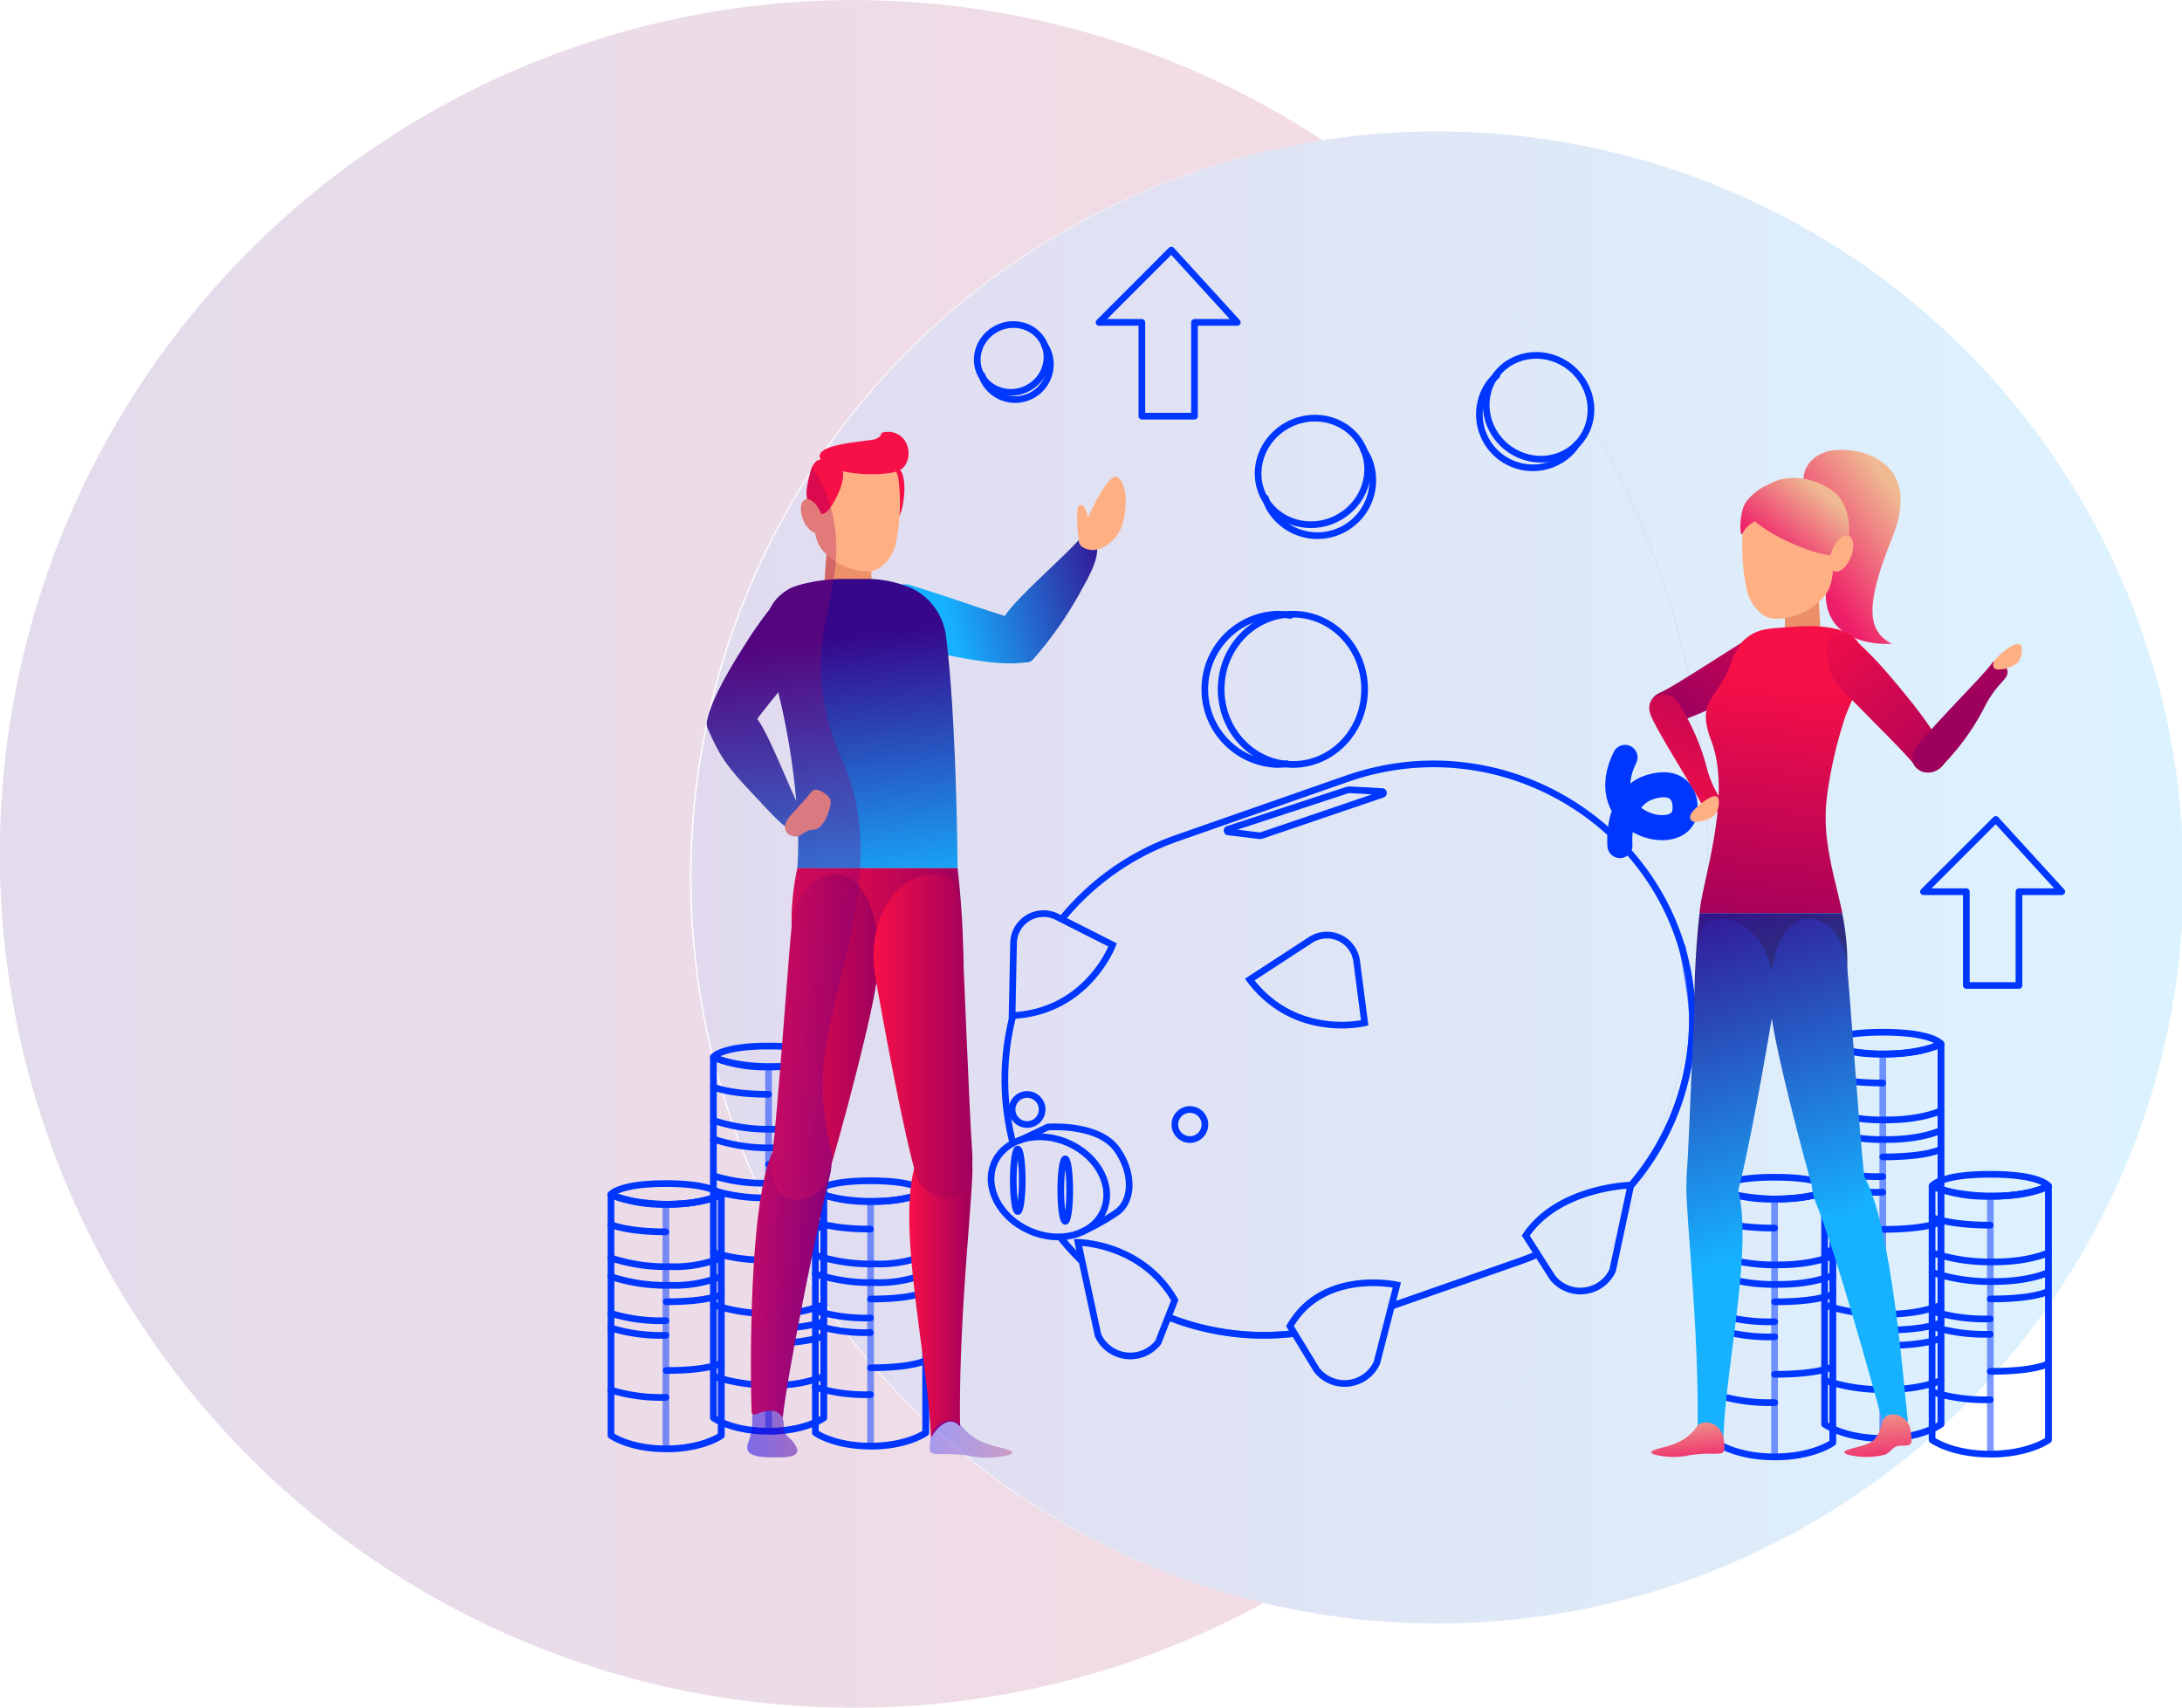 <svg xmlns="http://www.w3.org/2000/svg" xmlns:xlink="http://www.w3.org/1999/xlink" viewBox="0 0 326.69 255.7"><defs><style>.cls-1,.cls-10,.cls-11,.cls-6,.cls-7,.cls-8,.cls-9{fill:none;}.cls-2{isolation:isolate;}.cls-3,.cls-4,.cls-5{opacity:0.15;}.cls-3{fill:url(#Gradient_bez_nazwy_5);}.cls-4{fill:url(#Gradient_bez_nazwy_15);}.cls-5{fill:url(#Gradient_bez_nazwy_5-2);}.cls-10,.cls-11,.cls-6,.cls-7,.cls-8,.cls-9{stroke:#0037ff;}.cls-11,.cls-6,.cls-7{stroke-linecap:round;}.cls-6,.cls-7{stroke-linejoin:round;}.cls-7{opacity:0.5;}.cls-10,.cls-29,.cls-42,.cls-44,.cls-7,.cls-9{mix-blend-mode:multiply;}.cls-10,.cls-11,.cls-8,.cls-9{stroke-miterlimit:10;}.cls-10{opacity:0.57;}.cls-11{stroke-width:3.75px;}.cls-12{fill:url(#Gradient_bez_nazwy_4);}.cls-13{fill:url(#Gradient_bez_nazwy_2);}.cls-14{fill:url(#Gradient_bez_nazwy_2-2);}.cls-15{fill:#ea8f68;}.cls-16{fill:url(#Gradient_bez_nazwy_2-3);}.cls-17{fill:url(#Gradient_bez_nazwy_10);}.cls-18{fill:url(#Gradient_bez_nazwy_5-3);}.cls-19{fill:url(#Gradient_bez_nazwy_5-4);}.cls-20{fill:url(#Gradient_bez_nazwy_5-5);}.cls-21{fill:url(#Gradient_bez_nazwy_5-6);}.cls-22{fill:#ffaf84;}.cls-23{fill:url(#Gradient_bez_nazwy_4-2);}.cls-24{fill:url(#Gradient_bez_nazwy_4-3);}.cls-25{fill:url(#Gradient_bez_nazwy_4-4);}.cls-26{fill:url(#Gradient_bez_nazwy_4-5);}.cls-27{fill:url(#Gradient_bez_nazwy_2-4);}.cls-28{fill:url(#Gradient_bez_nazwy_2-5);}.cls-29,.cls-42,.cls-44{opacity:0.3;}.cls-29{fill:url(#Gradient_bez_nazwy_3);}.cls-30{fill:url(#Gradient_bez_nazwy_5-7);}.cls-31{fill:url(#Gradient_bez_nazwy_5-8);}.cls-32{fill:#f70f47;}.cls-33{fill:#ed9169;}.cls-34{fill:url(#Gradient_bez_nazwy_5-9);}.cls-35{fill:url(#Gradient_bez_nazwy_2-6);}.cls-36{fill:url(#Gradient_bez_nazwy_2-7);}.cls-37{fill:url(#Gradient_bez_nazwy_2-8);}.cls-38{fill:url(#Gradient_bez_nazwy_2-9);}.cls-39{fill:url(#Gradient_bez_nazwy_2-10);}.cls-40{fill:url(#Gradient_bez_nazwy_5-10);}.cls-41{fill:url(#Gradient_bez_nazwy_5-11);}.cls-42{fill:url(#Gradient_bez_nazwy_3-2);}.cls-43{clip-path:url(#clip-path);}.cls-44{fill:url(#Gradient_bez_nazwy_3-3);}</style><linearGradient id="Gradient_bez_nazwy_5" x1="103.32" y1="131.36" x2="326.69" y2="131.36" gradientUnits="userSpaceOnUse"><stop offset="0" stop-color="#36078b"/><stop offset="1" stop-color="#16b1ff"/></linearGradient><linearGradient id="Gradient_bez_nazwy_15" y1="127.85" x2="255.7" y2="127.85" gradientUnits="userSpaceOnUse"><stop offset="0" stop-color="#401381"/><stop offset="1" stop-color="#d11137"/></linearGradient><linearGradient id="Gradient_bez_nazwy_5-2" x1="103.32" y1="130.5" x2="326.69" y2="130.5" xlink:href="#Gradient_bez_nazwy_5"/><linearGradient id="Gradient_bez_nazwy_4" x1="1137.28" y1="105.32" x2="1097.3" y2="76.49" gradientTransform="matrix(-1, 0, 0, 1, 1383.04, 0)" gradientUnits="userSpaceOnUse"><stop offset="0" stop-color="#2c27ce"/><stop offset="0.65" stop-color="#ef1d68"/><stop offset="1" stop-color="#efba92"/></linearGradient><linearGradient id="Gradient_bez_nazwy_2" x1="1772.61" y1="4257.94" x2="1760.26" y2="4288.73" gradientTransform="matrix(-0.61, -0.79, -0.79, 0.61, 4716.23, -1117.65)" gradientUnits="userSpaceOnUse"><stop offset="0" stop-color="#f70f47"/><stop offset="1" stop-color="#9e005d"/></linearGradient><linearGradient id="Gradient_bez_nazwy_2-2" x1="-3842.6" y1="3574.65" x2="-3856.43" y2="3609.14" gradientTransform="matrix(0.7, 0.72, 0.72, -0.7, 352.52, 5387.55)" xlink:href="#Gradient_bez_nazwy_2"/><linearGradient id="Gradient_bez_nazwy_2-3" x1="1115.1" y1="101.9" x2="1119.67" y2="141.12" gradientTransform="matrix(-1, 0, 0, 1, 1383.04, 0)" xlink:href="#Gradient_bez_nazwy_2"/><linearGradient id="Gradient_bez_nazwy_10" x1="1123.22" y1="129.15" x2="1105.13" y2="181.81" gradientTransform="matrix(-1, 0, 0, 1, 1383.04, 0)" gradientUnits="userSpaceOnUse"><stop offset="0" stop-color="#36078b"/><stop offset="1" stop-color="#168d68"/></linearGradient><linearGradient id="Gradient_bez_nazwy_5-3" x1="653.53" y1="-447.05" x2="635.04" y2="-393.23" gradientTransform="matrix(-0.99, 0.15, 0.15, 0.99, 963.01, 474.47)" xlink:href="#Gradient_bez_nazwy_5"/><linearGradient id="Gradient_bez_nazwy_5-4" x1="1120.31" y1="128.15" x2="1102.22" y2="180.81" gradientTransform="matrix(-1, 0, 0, 1, 1383.04, 0)" xlink:href="#Gradient_bez_nazwy_5"/><linearGradient id="Gradient_bez_nazwy_5-5" x1="1146.07" y1="137" x2="1127.99" y2="189.66" gradientTransform="matrix(-1, 0, 0, 1, 1383.04, 0)" xlink:href="#Gradient_bez_nazwy_5"/><linearGradient id="Gradient_bez_nazwy_5-6" x1="1134.11" y1="132.9" x2="1116.02" y2="185.55" gradientTransform="matrix(-1, 0, 0, 1, 1383.04, 0)" xlink:href="#Gradient_bez_nazwy_5"/><linearGradient id="Gradient_bez_nazwy_4-2" x1="1128.82" y1="235.91" x2="1130.87" y2="210.72" xlink:href="#Gradient_bez_nazwy_4"/><linearGradient id="Gradient_bez_nazwy_4-3" x1="1099.92" y1="240.59" x2="1102.5" y2="208.83" xlink:href="#Gradient_bez_nazwy_4"/><linearGradient id="Gradient_bez_nazwy_4-4" x1="1132.48" y1="99.82" x2="1109.79" y2="73.94" xlink:href="#Gradient_bez_nazwy_4"/><linearGradient id="Gradient_bez_nazwy_4-5" x1="1137.15" y1="95.73" x2="1114.46" y2="69.85" xlink:href="#Gradient_bez_nazwy_4"/><linearGradient id="Gradient_bez_nazwy_2-4" x1="1375.62" y1="-799.4" x2="1360.76" y2="-762.36" gradientTransform="matrix(-0.71, 0.18, 0.26, 0.97, 1463.73, 612.73)" xlink:href="#Gradient_bez_nazwy_2"/><linearGradient id="Gradient_bez_nazwy_2-5" x1="-1137.19" y1="-1678.26" x2="-1148.01" y2="-1651.28" gradientTransform="matrix(0.67, -0.74, 0.74, 0.67, 2291.94, 358.74)" xlink:href="#Gradient_bez_nazwy_2"/><linearGradient id="Gradient_bez_nazwy_3" x1="111.88" y1="214.43" x2="119.37" y2="214.43" gradientUnits="userSpaceOnUse"><stop offset="0" stop-color="blue"/><stop offset="1" stop-color="#9e005d"/></linearGradient><linearGradient id="Gradient_bez_nazwy_5-7" x1="168.85" y1="86.49" x2="142.26" y2="93.81" xlink:href="#Gradient_bez_nazwy_5"/><linearGradient id="Gradient_bez_nazwy_5-8" x1="168.86" y1="86.53" x2="142.28" y2="93.86" xlink:href="#Gradient_bez_nazwy_5"/><linearGradient id="Gradient_bez_nazwy_5-9" x1="128.08" y1="95.02" x2="132.69" y2="134.63" xlink:href="#Gradient_bez_nazwy_5"/><linearGradient id="Gradient_bez_nazwy_2-6" x1="118.51" y1="137.34" x2="144.27" y2="137.34" gradientTransform="matrix(1, 0, 0, 1, 0, 0)" xlink:href="#Gradient_bez_nazwy_2"/><linearGradient id="Gradient_bez_nazwy_2-7" x1="112.43" y1="190.72" x2="124.5" y2="190.72" gradientTransform="matrix(1, 0, 0, 1, 0, 0)" xlink:href="#Gradient_bez_nazwy_2"/><linearGradient id="Gradient_bez_nazwy_2-8" x1="115.52" y1="155.31" x2="131.51" y2="155.31" gradientTransform="matrix(1, 0, 0, 1, 0, 0)" xlink:href="#Gradient_bez_nazwy_2"/><linearGradient id="Gradient_bez_nazwy_2-9" x1="136.15" y1="192.66" x2="145.6" y2="192.66" gradientTransform="matrix(1, 0, 0, 1, 0, 0)" xlink:href="#Gradient_bez_nazwy_2"/><linearGradient id="Gradient_bez_nazwy_2-10" x1="130.8" y1="155.16" x2="145.59" y2="155.16" gradientTransform="matrix(1, 0, 0, 1, 0, 0)" xlink:href="#Gradient_bez_nazwy_2"/><linearGradient id="Gradient_bez_nazwy_5-10" x1="111.17" y1="96.99" x2="115.79" y2="136.6" xlink:href="#Gradient_bez_nazwy_5"/><linearGradient id="Gradient_bez_nazwy_5-11" x1="114.12" y1="96.65" x2="118.73" y2="136.26" xlink:href="#Gradient_bez_nazwy_5"/><linearGradient id="Gradient_bez_nazwy_3-2" x1="139.22" y1="215.45" x2="151.57" y2="215.45" xlink:href="#Gradient_bez_nazwy_3"/><clipPath id="clip-path"><path class="cls-1" d="M167.48,71.55c-1-1.05-3.19,2.9-4.59,5.91-.24-1.06-.6-2-1.23-1.86s-.32,3.58-.27,4.17a4.29,4.29,0,0,0,.16.9s0,.08,0,.11c-2,2.34-9.5,8.85-11.08,11.45-2.84-.81-7.95-2.71-14.33-4.66a2.69,2.69,0,0,0-1-.05,19.69,19.69,0,0,0-4.71-.84c0-.41,0-.81,0-1.19,1.83-.25,3.18-2.21,3.61-3.78a24,24,0,0,0,.65-4.58,4.58,4.58,0,0,0,.3-.78c.33-1.14.84-4.62-.22-6a3.19,3.19,0,0,0-1.61-5.71c-2,0-.54.47-2.14,1.11-.8.32-9.55.63-8.16,3-.67.11-1.21.66-1.56,2-.49,1.85-.71,3-.43,4a.77.77,0,0,0-.32.05c-.72.29-.85,1.65-.29,3a3.18,3.18,0,0,0,1.8,2,5.14,5.14,0,0,0,1.7,3.22c-.1,1.15-.19,2.51-.26,3.84-.84.11-1.68.26-2.46.41a11.15,11.15,0,0,0-2,.58,3.82,3.82,0,0,0-1.47.76,6.2,6.2,0,0,0-2.24,2.55c-.9,1.13-2.05,2.71-3.61,5.12-4.57,7.07-5.64,10.36-5.88,11.88a.9.9,0,0,0,0,.35,1.53,1.53,0,0,0,.13.58c1.75,3.94,2.54,5.38,7.14,10.2a42.59,42.59,0,0,0,4.43,4.42,1.4,1.4,0,0,0,1.14,1.48,1.34,1.34,0,0,0,.83,0,47.63,47.63,0,0,1-.13,4.79,38.49,38.49,0,0,0-.84,8.52c-.4,3.52-2.2,28.87-2.84,33.54,0,.19,0,.36-.06.54h0c-3.57,8-3.28,33.59-3.09,38.69,0,.27.08.4.17.47a3.5,3.5,0,0,0-.06,1,9.7,9.7,0,0,1-.67,3.37c-.59,1.91,1.48,2.14,5,2.07,3.27-.06,2.43-1.34,1.9-2.13s-1.32-1-1.46-1.91c-.1-.63,0-1-.22-1.85h0c.75-7,5.16-28.58,7-36.15a9.43,9.43,0,0,0,.27-2c2.31-7.88,5.88-21.32,6.75-27.09,1.14,6.48,3.78,21.08,5.65,27.9-2.48,9.55,2.2,29.06,2.49,40.29h0c0,.07,0,.13,0,.21-.26,2.14-.25,2.25,1.72,2.27a26.72,26.72,0,0,1,4,.23,13.29,13.29,0,0,0,5.9-.08c2.14-.69-1.71-1.06-3.53-1.84a8.15,8.15,0,0,1-3.4-2.48,1.57,1.57,0,0,0-.3-.38c-.15-14.94,1.55-29.81,1.89-37.53a9.71,9.71,0,0,0,0-1.3,17.3,17.3,0,0,0,0-2.32c-.27-3.49-.88-18.41-1.26-27.32h0a136.56,136.56,0,0,0-.88-14.7s-.12-19.25-1.41-31.89c6.84,1.42,10,1.32,11.42,1.06a1.4,1.4,0,0,0,1.29-.45A55.55,55.55,0,0,0,162,88.24c1.77-3.06,2.25-4.56,2.31-6A5.5,5.5,0,0,0,168,78.61C168.44,77.29,169.18,73.27,167.48,71.55Zm-54.11,36.1c.75-1,1.84-2.38,3.16-4a105.9,105.9,0,0,1,2.7,16.29C117.49,116.13,114.9,109.59,113.36,107.66Z"/></clipPath><linearGradient id="Gradient_bez_nazwy_3-3" x1="-2717.08" y1="8554.71" x2="-2582.62" y2="8637.32" gradientTransform="matrix(-0.4, -0.87, 0.54, -0.47, -5580.44, 1907.34)" xlink:href="#Gradient_bez_nazwy_3"/></defs><title>context-slide4</title><g class="cls-2"><g id="Слой_2" data-name="Слой 2"><g id="Background"><path class="cls-3" d="M215,19.68A112.55,112.55,0,0,0,198,21,127.88,127.88,0,0,1,189.19,240,111.7,111.7,0,1,0,215,19.68Z"/><path class="cls-4" d="M103.32,131.36A111.71,111.71,0,0,1,198,21,127.84,127.84,0,1,0,189.19,240,111.73,111.73,0,0,1,103.32,131.36Z"/><path class="cls-5" d="M255.7,127.85A127.73,127.73,0,0,0,198,21,111.71,111.71,0,0,0,189.19,240,127.82,127.82,0,0,0,255.7,127.85Z"/></g><g id="Objects"><path class="cls-6" d="M123.33,212.29s-2.75,2-8.26,2-8.26-2-8.26-2v-54a20.14,20.14,0,0,0,8.26,1.45c5.82,0,8.26-1.45,8.26-1.45Z"/><path class="cls-6" d="M106.81,158.27s2.16,1.23,7.84,1.44,8.69-1.44,8.69-1.44-1.12-1.65-8.26-1.65S106.81,158.27,106.81,158.27Z"/><path class="cls-6" d="M106.81,162.75s2.36,1.1,8.26,1.1"/><path class="cls-6" d="M106.81,176.05a25.36,25.36,0,0,0,8.26,1.1"/><path class="cls-6" d="M106.81,178.24a25.36,25.36,0,0,0,8.26,1.1"/><path class="cls-6" d="M123.33,200s-1.79,1.1-8.26,1.1"/><path class="cls-6" d="M123.33,197.8s-1.79,1.1-8.26,1.1"/><path class="cls-6" d="M123.33,183.52s-1.79,1.1-8.26,1.1"/><path class="cls-6" d="M123.33,173.23s-1.79,1.1-8.26,1.1"/><path class="cls-6" d="M106.81,187.54a25.36,25.36,0,0,0,8.26,1.1"/><path class="cls-6" d="M106.81,170.55a26,26,0,0,0,8.81,1.31,18.85,18.85,0,0,0,7.71-1.31"/><path class="cls-6" d="M106.81,167.76a26,26,0,0,0,8.81,1.31,18.85,18.85,0,0,0,7.71-1.31"/><path class="cls-6" d="M106.81,195.36a26,26,0,0,0,8.81,1.31,18.85,18.85,0,0,0,7.71-1.31"/><path class="cls-6" d="M106.81,206.06a26,26,0,0,0,8.81,1.31,18.85,18.85,0,0,0,7.71-1.31"/><path class="cls-7" d="M115.07,214.31c5.51,0,8.26-2,8.26-2v-54s-2.44,1.45-8.26,1.45Z"/><path class="cls-6" d="M138.6,214.52s-2.75,2-8.26,2-8.26-2-8.26-2V178.44a20.14,20.14,0,0,0,8.26,1.45c5.82,0,8.26-1.45,8.26-1.45Z"/><path class="cls-6" d="M122.07,178.44s2.16,1.23,7.84,1.44,8.69-1.44,8.69-1.44-1.12-1.65-8.26-1.65S122.07,178.44,122.07,178.44Z"/><path class="cls-6" d="M122.07,182.93s2.36,1.1,8.26,1.1"/><path class="cls-6" d="M122.07,196.23a25.36,25.36,0,0,0,8.26,1.1"/><path class="cls-6" d="M122.07,198.42a25.36,25.36,0,0,0,8.26,1.1"/><path class="cls-6" d="M138.6,203.69s-1.79,1.1-8.26,1.1"/><path class="cls-6" d="M138.6,193.4s-1.79,1.1-8.26,1.1"/><path class="cls-6" d="M122.07,207.71a25.36,25.36,0,0,0,8.26,1.1"/><path class="cls-6" d="M122.07,190.72a26,26,0,0,0,8.81,1.31,18.85,18.85,0,0,0,7.71-1.31"/><path class="cls-6" d="M122.07,187.93a26,26,0,0,0,8.81,1.31,18.85,18.85,0,0,0,7.71-1.31"/><path class="cls-7" d="M130.34,216.54c5.51,0,8.26-2,8.26-2V178.44s-2.44,1.45-8.26,1.45Z"/><path class="cls-6" d="M108,214.93s-2.75,2-8.26,2-8.26-2-8.26-2V178.86a20.14,20.14,0,0,0,8.26,1.45c5.82,0,8.26-1.45,8.26-1.45Z"/><path class="cls-6" d="M91.44,178.86s2.16,1.23,7.84,1.44,8.69-1.44,8.69-1.44-1.12-1.65-8.26-1.65S91.44,178.86,91.44,178.86Z"/><path class="cls-6" d="M91.44,183.34s2.36,1.1,8.26,1.1"/><path class="cls-6" d="M91.44,196.64a25.36,25.36,0,0,0,8.26,1.1"/><path class="cls-6" d="M91.44,198.83a25.36,25.36,0,0,0,8.26,1.1"/><path class="cls-6" d="M108,204.1s-1.79,1.1-8.26,1.1"/><path class="cls-6" d="M108,193.81s-1.79,1.1-8.26,1.1"/><path class="cls-6" d="M91.44,208.12a25.36,25.36,0,0,0,8.26,1.1"/><path class="cls-6" d="M91.44,191.13a26,26,0,0,0,8.81,1.31,18.85,18.85,0,0,0,7.71-1.31"/><path class="cls-6" d="M91.44,188.34a26,26,0,0,0,8.81,1.31,18.85,18.85,0,0,0,7.71-1.31"/><path class="cls-7" d="M99.7,216.95c5.51,0,8.26-2,8.26-2V178.86s-2.44,1.45-8.26,1.45Z"/><polygon class="cls-6" points="185.25 48.27 175.37 37.44 164.55 48.27 170.96 48.27 170.96 62.31 178.84 62.31 178.84 48.27 185.25 48.27"/><polygon class="cls-6" points="308.69 133.51 298.81 122.69 287.98 133.51 294.4 133.51 294.4 147.55 302.28 147.55 302.28 133.51 308.69 133.51"/><path class="cls-6" d="M290.6,213.24s-2.9,2.13-8.71,2.13-8.71-2.13-8.71-2.13V156.29a21.23,21.23,0,0,0,8.71,1.52c6.13,0,8.71-1.52,8.71-1.52Z"/><path class="cls-6" d="M273.18,156.29s2.27,1.3,8.26,1.52,9.16-1.52,9.16-1.52-1.18-1.74-8.71-1.74S273.18,156.29,273.18,156.29Z"/><path class="cls-6" d="M273.18,161s2.49,1.16,8.71,1.16"/><path class="cls-6" d="M273.18,175a26.73,26.73,0,0,0,8.71,1.16"/><path class="cls-6" d="M273.18,177.35a26.73,26.73,0,0,0,8.71,1.16"/><path class="cls-6" d="M290.6,200.32s-1.88,1.16-8.71,1.16"/><path class="cls-6" d="M290.6,198s-1.88,1.16-8.71,1.16"/><path class="cls-6" d="M290.6,182.91s-1.88,1.16-8.71,1.16"/><path class="cls-6" d="M290.6,172.06s-1.88,1.16-8.71,1.16"/><path class="cls-6" d="M273.18,187.14a26.73,26.73,0,0,0,8.71,1.16"/><path class="cls-6" d="M273.18,169.24a27.38,27.38,0,0,0,9.29,1.38c5.34,0,8.13-1.38,8.13-1.38"/><path class="cls-6" d="M273.18,166.3a27.38,27.38,0,0,0,9.29,1.38c5.34,0,8.13-1.38,8.13-1.38"/><path class="cls-6" d="M273.18,195.39a27.38,27.38,0,0,0,9.29,1.38c5.34,0,8.13-1.38,8.13-1.38"/><path class="cls-6" d="M273.18,206.67a27.38,27.38,0,0,0,9.29,1.38c5.34,0,8.13-1.38,8.13-1.38"/><path class="cls-7" d="M281.89,215.37c5.81,0,8.71-2.13,8.71-2.13V156.29s-2.58,1.52-8.71,1.52Z"/><path class="cls-6" d="M306.69,215.59s-2.9,2.13-8.71,2.13-8.71-2.13-8.71-2.13v-38a21.23,21.23,0,0,0,8.71,1.52c6.13,0,8.71-1.52,8.71-1.52Z"/><path class="cls-6" d="M289.27,177.56s2.27,1.3,8.26,1.52,9.16-1.52,9.16-1.52-1.18-1.74-8.71-1.74S289.27,177.56,289.27,177.56Z"/><path class="cls-6" d="M289.27,182.28s2.49,1.16,8.71,1.16"/><path class="cls-6" d="M289.27,196.31a26.73,26.73,0,0,0,8.71,1.16"/><path class="cls-6" d="M289.27,198.61a26.73,26.73,0,0,0,8.71,1.16"/><path class="cls-6" d="M306.69,204.17s-1.88,1.16-8.71,1.16"/><path class="cls-6" d="M306.69,193.33s-1.88,1.16-8.71,1.16"/><path class="cls-6" d="M289.27,208.41a26.73,26.73,0,0,0,8.71,1.16"/><path class="cls-6" d="M289.27,190.5a27.38,27.38,0,0,0,9.29,1.38c5.34,0,8.13-1.38,8.13-1.38"/><path class="cls-6" d="M289.27,187.56a27.38,27.38,0,0,0,9.29,1.38c5.34,0,8.13-1.38,8.13-1.38"/><path class="cls-7" d="M298,217.72c5.81,0,8.71-2.13,8.71-2.13v-38s-2.58,1.52-8.71,1.52Z"/><path class="cls-6" d="M274.4,216s-2.9,2.13-8.71,2.13S257,216,257,216V178a21.23,21.23,0,0,0,8.71,1.52c6.13,0,8.71-1.52,8.71-1.52Z"/><path class="cls-6" d="M257,178s2.27,1.3,8.26,1.52S274.4,178,274.4,178s-1.18-1.74-8.71-1.74S257,178,257,178Z"/><path class="cls-6" d="M257,182.72s2.49,1.16,8.71,1.16"/><path class="cls-6" d="M257,196.74a26.73,26.73,0,0,0,8.71,1.16"/><path class="cls-6" d="M257,199a26.73,26.73,0,0,0,8.71,1.16"/><path class="cls-6" d="M274.4,204.61s-1.88,1.16-8.71,1.16"/><path class="cls-6" d="M274.4,193.76s-1.88,1.16-8.71,1.16"/><path class="cls-6" d="M257,208.84a26.73,26.73,0,0,0,8.71,1.16"/><path class="cls-6" d="M257,190.93a27.38,27.38,0,0,0,9.29,1.38c5.34,0,8.13-1.38,8.13-1.38"/><path class="cls-6" d="M257,188a27.38,27.38,0,0,0,9.29,1.38c5.34,0,8.13-1.38,8.13-1.38"/><path class="cls-7" d="M265.69,218.15c5.81,0,8.71-2.13,8.71-2.13V178s-2.58,1.52-8.71,1.52Z"/><path class="cls-8" d="M151.53,152.06l.22-10.86a4.49,4.49,0,0,1,6.52-3.92l8.31,4.2S162.85,151.52,151.53,152.06Z"/><path class="cls-9" d="M175.89,194.67,173.4,201a5.32,5.32,0,0,1-9-1.06l-3-13.92S170.94,186.07,175.89,194.67Z"/><path class="cls-8" d="M151.57,170.82"/><path class="cls-8" d="M162,188.84a38.68,38.68,0,0,1-3.15-3.46"/><path class="cls-8" d="M194,199.63a38.75,38.75,0,0,1-19.07-2.44"/><path class="cls-8" d="M230.4,187.71q-1.41.62-2.88,1.13L208,195.67"/><path class="cls-8" d="M230.4,187.71"/><path class="cls-8" d="M159.05,137.52a38.73,38.73,0,0,1,17.25-12.06l25.35-8.86c25.24-8.82,51.73,9.68,51.73,36.13h0a38,38,0,0,1-9.49,25.11"/><path class="cls-8" d="M159.05,137.52"/><path class="cls-8" d="M151.57,170.82a38.28,38.28,0,0,1-1.12-9.24h0a37.86,37.86,0,0,1,1.31-9.87"/><path class="cls-10" d="M162,188.84a38.68,38.68,0,0,1-3.15-3.46"/><path class="cls-10" d="M193.65,199.67a38.75,38.75,0,0,1-18.75-2.47"/><path class="cls-10" d="M193.82,199.65l-.16,0"/><path class="cls-10" d="M230.23,187.79q-1.32.58-2.7,1.06l-19.25,6.73"/><path class="cls-10" d="M230.23,187.79"/><path class="cls-10" d="M252,142.39c-.69-3.32,1.41,6.73,1.41,10.34h0a38,38,0,0,1-9.22,24.8"/><path class="cls-11" d="M242.54,126.61s-.72-7.28,4.71-8.83c3.81-1.09,5.34,1.1,5,3.82-.72,5-13.84,1.79-8.95-8.2"/><path class="cls-9" d="M193.14,198.55l4,6.57a5.32,5.32,0,0,0,9-1.06l3-11.67S198.1,189.94,193.14,198.55Z"/><path class="cls-9" d="M228.44,185l4,6.28a5.32,5.32,0,0,0,9-1.06l2.73-12.77S233.36,177.69,228.44,185Z"/><circle class="cls-8" cx="178.15" cy="168.37" r="2.25"/><circle class="cls-8" cx="153.78" cy="166.12" r="2.25"/><path class="cls-8" d="M187.11,146.67l9.1-5.93a4.49,4.49,0,0,1,6.91,3.18l1.2,9.23S193.93,155.72,187.11,146.67Z"/><path class="cls-8" d="M152.6,170.75"/><path class="cls-8" d="M152.6,170.75c.13,0,4.28-2,4.28-2s7.52-.6,10.33,3.32c2.53,3.54,2.41,7.74,0,9.45a34.91,34.91,0,0,1-5.54,3.07"/><ellipse class="cls-8" cx="157.04" cy="177.72" rx="7.18" ry="8.92" transform="translate(-69.09 249.2) rotate(-66.08)"/><ellipse class="cls-8" cx="159.49" cy="178.19" rx="0.67" ry="4.68"/><ellipse class="cls-8" cx="152.38" cy="176.72" rx="0.67" ry="4.68"/><path class="cls-8" d="M183.81,124.18l17.8-5.85a1.68,1.68,0,0,1,.62-.07l4.7.26a.21.21,0,0,1,.06.41l-18.13,6.17a1.29,1.29,0,0,1-.54,0l-4.47-.55A.21.21,0,0,1,183.81,124.18Z"/><path class="cls-6" d="M192.65,114.35a10.36,10.36,0,0,1-1.48.11,11.26,11.26,0,0,1,0-22.5,10.33,10.33,0,0,1,2,.19"/><ellipse class="cls-6" cx="193.57" cy="103.21" rx="10.74" ry="11.25"/><path class="cls-6" d="M236.05,66.53a7.36,7.36,0,0,1-.61.86A8,8,0,0,1,223.1,57.23a7.34,7.34,0,0,1,1-1"/><ellipse class="cls-6" cx="230.36" cy="60.99" rx="7.63" ry="7.99" transform="translate(36.84 200.04) rotate(-50.53)"/><path class="cls-6" d="M156.38,51.68a4.85,4.85,0,0,1,.36.59,5.27,5.27,0,0,1-9.38,4.8,4.84,4.84,0,0,1-.34-.87"/><ellipse class="cls-6" cx="151.54" cy="53.68" rx="5.27" ry="5.03" transform="translate(-7.81 75) rotate(-27.13)"/><path class="cls-6" d="M204.18,67.46a7.62,7.62,0,0,1,.57.93A8.29,8.29,0,0,1,190,75.94a7.6,7.6,0,0,1-.54-1.37"/><ellipse class="cls-6" cx="196.57" cy="70.6" rx="8.28" ry="7.9" transform="translate(-10.57 97.39) rotate(-27.13)"/><path class="cls-12" d="M270.53,73.31c-1.43-2,.21-5.59,4.29-5.93,4.66-.38,12.92,2.3,8.48,13.15-4.61,11.29-3.17,14.18-.06,15.87,0,0-10.66.85-9.85-8.46S273.86,78,270.53,73.31Z"/><path class="cls-13" d="M248.52,103.72c1.91-.83,7-4.24,13.91-8.53a9.39,9.39,0,0,1,6.62-.53c1.41.47,2.16,2.66-.06,4.21a60,60,0,0,1-7.43,4.51c-7.35,3.92-10.81,4.93-12.41,5.19C247.26,108.9,245.73,104.93,248.52,103.72Z"/><path class="cls-14" d="M255.25,121.35c-.57-1.58-7.17-11.75-8.12-14.34-1.12-3.07,2.74-4.12,4.12-1.81a34,34,0,0,1,4.4,10.17c1.09,3.67,2.41,4.23,2,5.37C257.35,121.65,255.63,122.4,255.25,121.35Z"/><path class="cls-15" d="M272.12,86.85c0,.23.39,5.17.46,9,0,1.86-1.31,3.62-2.64,3.66h-.06c-1.31,0-2.85-1.65-2.74-3.47.21-3.3.05-6.67,0-6.72Z"/><path class="cls-16" d="M276,108.17a64.47,64.47,0,0,0-2.37,10.36,26.26,26.26,0,0,0,0,7.8c.21,1.56.52,3.1.87,4.63.13.58,1.27,5.26,1.33,5.76H254.46c.2-4.18,5-17.33,1.74-25.84-2.23-5.89.73-6.08,2.75-11a14.42,14.42,0,0,1,1.71-3.56,6.14,6.14,0,0,1,3.27-2,12.17,12.17,0,0,1,2-.28c3.61-.29,12.12-1.34,12.92,3.8a9.11,9.11,0,0,1-.42,4.16c-.48,1.5-1.19,2.91-1.79,4.37Q276.26,107.27,276,108.17Z"/><path class="cls-17" d="M275.73,150.28s1.85-4.65.09-13.56H254.46a130.66,130.66,0,0,0-.78,13.56Z"/><path class="cls-18" d="M271.93,180.24c-2.8-6.86,4-9.22,7-4.4,4.27,6.8,6.13,32,6.69,36.65.07.61-.26.55-.62.48-1.05-.21-.61-1.19-2.11-1.1-.8,0-1,1.14-1,1.14C280.24,206.77,274.65,186.89,271.93,180.24Z"/><path class="cls-19" d="M265.13,151.26c-.75-9,2.67-15.93,8-13,2.25,1.25,3.08,3.74,3.38,6.08s2,26.74,2.54,31.14c1.31,9.93-6.25,7.26-7.07,4.5C269.94,173.07,265.53,156.14,265.13,151.26Z"/><path class="cls-20" d="M252.5,178.83c-.28-6.73,6-6.58,7.62-1.11,2.5,8.61-1.82,27.1-2.09,37.67-1.1-1.82-2.14-2.27-2.63-2.23a1.75,1.75,0,0,0-1.23.69C254.34,199.93,252.8,186,252.5,178.83Z"/><path class="cls-21" d="M259.87,179.56c-.84,2.75-8.06,5.92-7.31-4.07.34-4.44,1.23-28.92,1.4-31.28s.57-5.81,1.71-6.24c5.7-2.15,11.24,4.89,9.74,13.75C264.4,157.64,261.61,173.86,259.87,179.56Z"/><path class="cls-22" d="M274.69,83.27c-.42,4.21-.54,5.15-2.38,6.87a9.94,9.94,0,0,1-6.47,2.52c-2.16,0-3.76-2.28-4.24-4.06a30.64,30.64,0,0,1-.49-10.79,6.81,6.81,0,0,1,6.17-5.18C270.25,72.63,275.72,73,274.69,83.27Z"/><path class="cls-23" d="M253.91,213.81a7.28,7.28,0,0,1-3,2.29c-1.62.72-5,1.06-3.14,1.7a11.38,11.38,0,0,0,5.25.07,22.76,22.76,0,0,1,3.54-.21c1.75,0,1.76-.12,1.53-2.09C257.74,212.85,254.7,212.27,253.91,213.81Z"/><path class="cls-24" d="M281.94,212.61c-.24.47-.5,2.77-2.12,3.49s-5,1.06-3.14,1.7a11.38,11.38,0,0,0,5.25.07c1.12-.18,1.3-1.4,2.63-1.41,1.75,0,1.76-.12,1.53-2.09C285.76,211.65,282.72,211.07,281.94,212.61Z"/><path class="cls-25" d="M261.81,75.6c-1.65,2.82,10.34,8,13,7.54s2.64-6.1.58-8.69S265.7,69,261.81,75.6Z"/><path class="cls-26" d="M266.26,74.89c-.43,2.38-4.61,2.93-5.32,4.91-.44,1.22-.65-2.64.33-4.4S267.13,70.1,266.26,74.89Z"/><ellipse class="cls-22" cx="274.82" cy="83.89" rx="2.85" ry="1.49" transform="matrix(0.38, -0.93, 0.93, 0.38, 93.26, 306.59)"/><path class="cls-27" d="M286.67,114.6c-1.22-1.69-5.64-5.94-11.31-11.77a9.4,9.4,0,0,1-1.93-6.36c.16-1.48,2.14-2.68,4.12-.84a59.84,59.84,0,0,1,6,6.29c5.4,6.34,7.12,9.51,7.73,11C292,114.72,288.44,117.07,286.67,114.6Z"/><path class="cls-28" d="M300.56,100.48c.15,1.24-1.32,1.52-3.24,5a35.42,35.42,0,0,1-6.72,9.35c-1.91,2-5.6.12-3.79-2.75,1.54-2.43,10.49-11.29,11.42-12.77C298.86,98.33,300.44,99.48,300.56,100.48Z"/><path class="cls-22" d="M255.5,119.73a9.2,9.2,0,0,0-2.2,1.92c-.38.49-.37,1.27.32,1.38a4.57,4.57,0,0,0,3.12-1,3.18,3.18,0,0,0,.59-2.27C257.23,119,256.51,119.07,255.5,119.73Z"/><path class="cls-22" d="M300.86,96.93a9.2,9.2,0,0,0-2.2,1.92c-.38.49-.37,1.27.32,1.38a4.57,4.57,0,0,0,3.12-1,3.18,3.18,0,0,0,.59-2.27C302.58,96.22,301.86,96.27,300.86,96.93Z"/><path class="cls-29" d="M117.1,212a12.69,12.69,0,0,1,.3,2.18c.14.88,1,1.19,1.46,1.91s1.37,2.07-1.9,2.13c-3.5.07-5.58-.17-5-2.07a9.7,9.7,0,0,0,.67-3.37,2.06,2.06,0,0,1,.4-1.64C113.44,210.72,116.58,210.05,117.1,212Z"/><path class="cls-30" d="M164.25,80.94c.15,2,0,3.29-2.28,7.3a55.55,55.55,0,0,1-7.29,10.48c-1.91,2.07-6.2-3.12-4.28-6.41,1.62-2.77,10.54-10.34,11.52-12C162.57,79.15,164.13,79.35,164.25,80.94Z"/><path class="cls-31" d="M153.53,99.15c-1.51.3-5,.44-13.18-1.39a53.81,53.81,0,0,1-8.56-2.5c-2.65-1-3-3.87-2-5,1.59-1.78,5-3.12,6.37-2.69,8,2.44,14,4.8,16,5.05C155.14,93,155.32,98.79,153.53,99.15Z"/><path class="cls-32" d="M132.42,77.47c1.43.67,2.06.68,2.57-1.1.4-1.38,1.08-6.24-1.14-6.57s-4-.39-3.7,2.61S130.72,76.67,132.42,77.47Z"/><path class="cls-33" d="M124,80.07c0,.22-.52,4.87-.6,8.45A3.69,3.69,0,0,0,126.91,92H127c1.72,0,3.74-1.55,3.59-3.27a46.2,46.2,0,0,1-.06-6.34Z"/><path class="cls-34" d="M115.37,99.46c3.19,10.49,4.62,23.21,4,30.54h24s-.14-22.5-1.75-34.83a9.22,9.22,0,0,0-5.07-7.07,17.25,17.25,0,0,0-6.4-1.42h-4.44a26.85,26.85,0,0,0-4.69.58C114.68,88.47,113.52,93.38,115.37,99.46Z"/><path class="cls-35" d="M119.47,144.69s-2.08-5-.1-14.7h24a136.56,136.56,0,0,1,.88,14.7Z"/><path class="cls-36" d="M124.21,176.14c1.92-7.82-6.07-9.2-8.59-3.54-3.57,8-3.28,33.59-3.09,38.69,0,.67.39.54.77.41a6,6,0,0,1,2.54-.46,2.19,2.19,0,0,1,1.34,1.05C117.93,205.34,122.34,183.72,124.21,176.14Z"/><path class="cls-37" d="M131.39,145.75c.84-9.72-3-17.26-9-14.05-2.54,1.35-3.47,4.05-3.81,6.59s-2.21,29-2.86,33.76c-1.48,10.77,7,7.87,8,4.88C126,169.4,130.93,151,131.39,145.75Z"/><path class="cls-38" d="M145.59,175.64c.32-7.29-6.78-7.14-8.57-1.2-2.81,9.34,2,29.38,2.35,40.83,1.24-2,2.41-2.46,3-2.42a2,2,0,0,1,1.38.75C143.52,198.51,145.25,183.43,145.59,175.64Z"/><path class="cls-39" d="M137.31,176.42c.94,3,9.07,6.42,8.22-4.41-.38-4.81-1.38-31.35-1.57-33.91s-.64-6.3-1.92-6.77c-6.42-2.33-12.64,5.3-11,14.91C132.21,152.67,135.35,170.25,137.31,176.42Z"/><path class="cls-40" d="M119.17,124.52c-1.89-.54-2.88-1.89-6.07-5.24-4.6-4.82-5.39-6.26-7.14-10.2-1.14-2.58,4.95-4.44,7.36-1.5,2,2.49,6,13.47,7.29,15C121.43,123.57,120.71,125,119.17,124.52Z"/><path class="cls-41" d="M105.82,108.15c.25-1.52,1.31-4.82,5.88-11.88A53.81,53.81,0,0,1,117,89.12c1.84-2.14,4.69-1.5,5.38-.19,1.12,2.11,1.2,5.73.31,6.91-5.06,6.66-9.37,11.47-10.31,13.3C111,111.8,105.53,110,105.82,108.15Z"/><path class="cls-22" d="M121.68,76.7c.4,4,.51,4.86,2.25,6.48a9.37,9.37,0,0,0,6.1,2.37c2,0,3.54-2.15,4-3.83a28.93,28.93,0,0,0,.46-10.18,6.42,6.42,0,0,0-5.82-4.88C125.87,66.66,120.71,67,121.68,76.7Z"/><path class="cls-22" d="M118.45,122c.92-1,2.36-2.58,3.07-3.48s2.82.65,2.86,1.42c.07,1.15-1.09,4.29-2.57,4.29s-1.89,1.34-3.15.93S116.95,123.67,118.45,122Z"/><path class="cls-42" d="M144,213.55a8.15,8.15,0,0,0,3.4,2.48c1.82.78,5.67,1.15,3.53,1.84a13.29,13.29,0,0,1-5.9.08,26.72,26.72,0,0,0-4-.23c-2,0-2-.13-1.72-2.27C139.7,212.51,143.12,211.89,144,213.55Z"/><path class="cls-32" d="M121.69,76.09c1.08,1.08,1.64,1.28,2.69-.16.81-1.12,3-5.29,1.12-6.31S122,68,121.3,70.77,120.42,74.81,121.69,76.09Z"/><ellipse class="cls-22" cx="121.56" cy="77.28" rx="1.41" ry="2.69" transform="translate(-20.2 51.71) rotate(-22.22)"/><path class="cls-32" d="M122.91,68.87c1.55,2.31,9,2.53,11.47,1.68s2.27-5.57-1.22-5.9c-2,0-.54.47-2.14,1.11C130.21,66.09,121.26,66.4,122.91,68.87Z"/><path class="cls-22" d="M161.59,80.48c.44-1.2,4.34-10.48,5.88-8.93,1.7,1.71,1,5.73.54,7.05-.76,2.41-3,3.85-4.58,3.75C162.36,82.28,161.18,81.63,161.59,80.48Z"/><path class="cls-22" d="M161.39,79.78c-.06-.59-.38-4.06.27-4.17,1-.16,1.31,2.1,1.53,3.6.12.81-.26,2-.93,2S161.48,80.72,161.39,79.78Z"/><g class="cls-43"><path class="cls-44" d="M90.43,56.54c12.53-2.1,30.34,6.28,33.95,19.39,3.68,13.38-6.38,19.78,1.87,38.31,6.52,14.65-1,30.72-2.73,43.41-1.94,13.93,5,20.66,2.73,33.08-5.29,28.58-5,37-24.6,43.06C81.48,240,77.33,211.87,64.23,189.63c-9.67-16.42-15.17-33.4-8.56-45.45,9.5-17.31,23.38.25,18.51-20.64C71.27,111,71.74,89.43,89.81,92.69S72.38,59.56,90.43,56.54Z"/></g></g></g></g></svg>